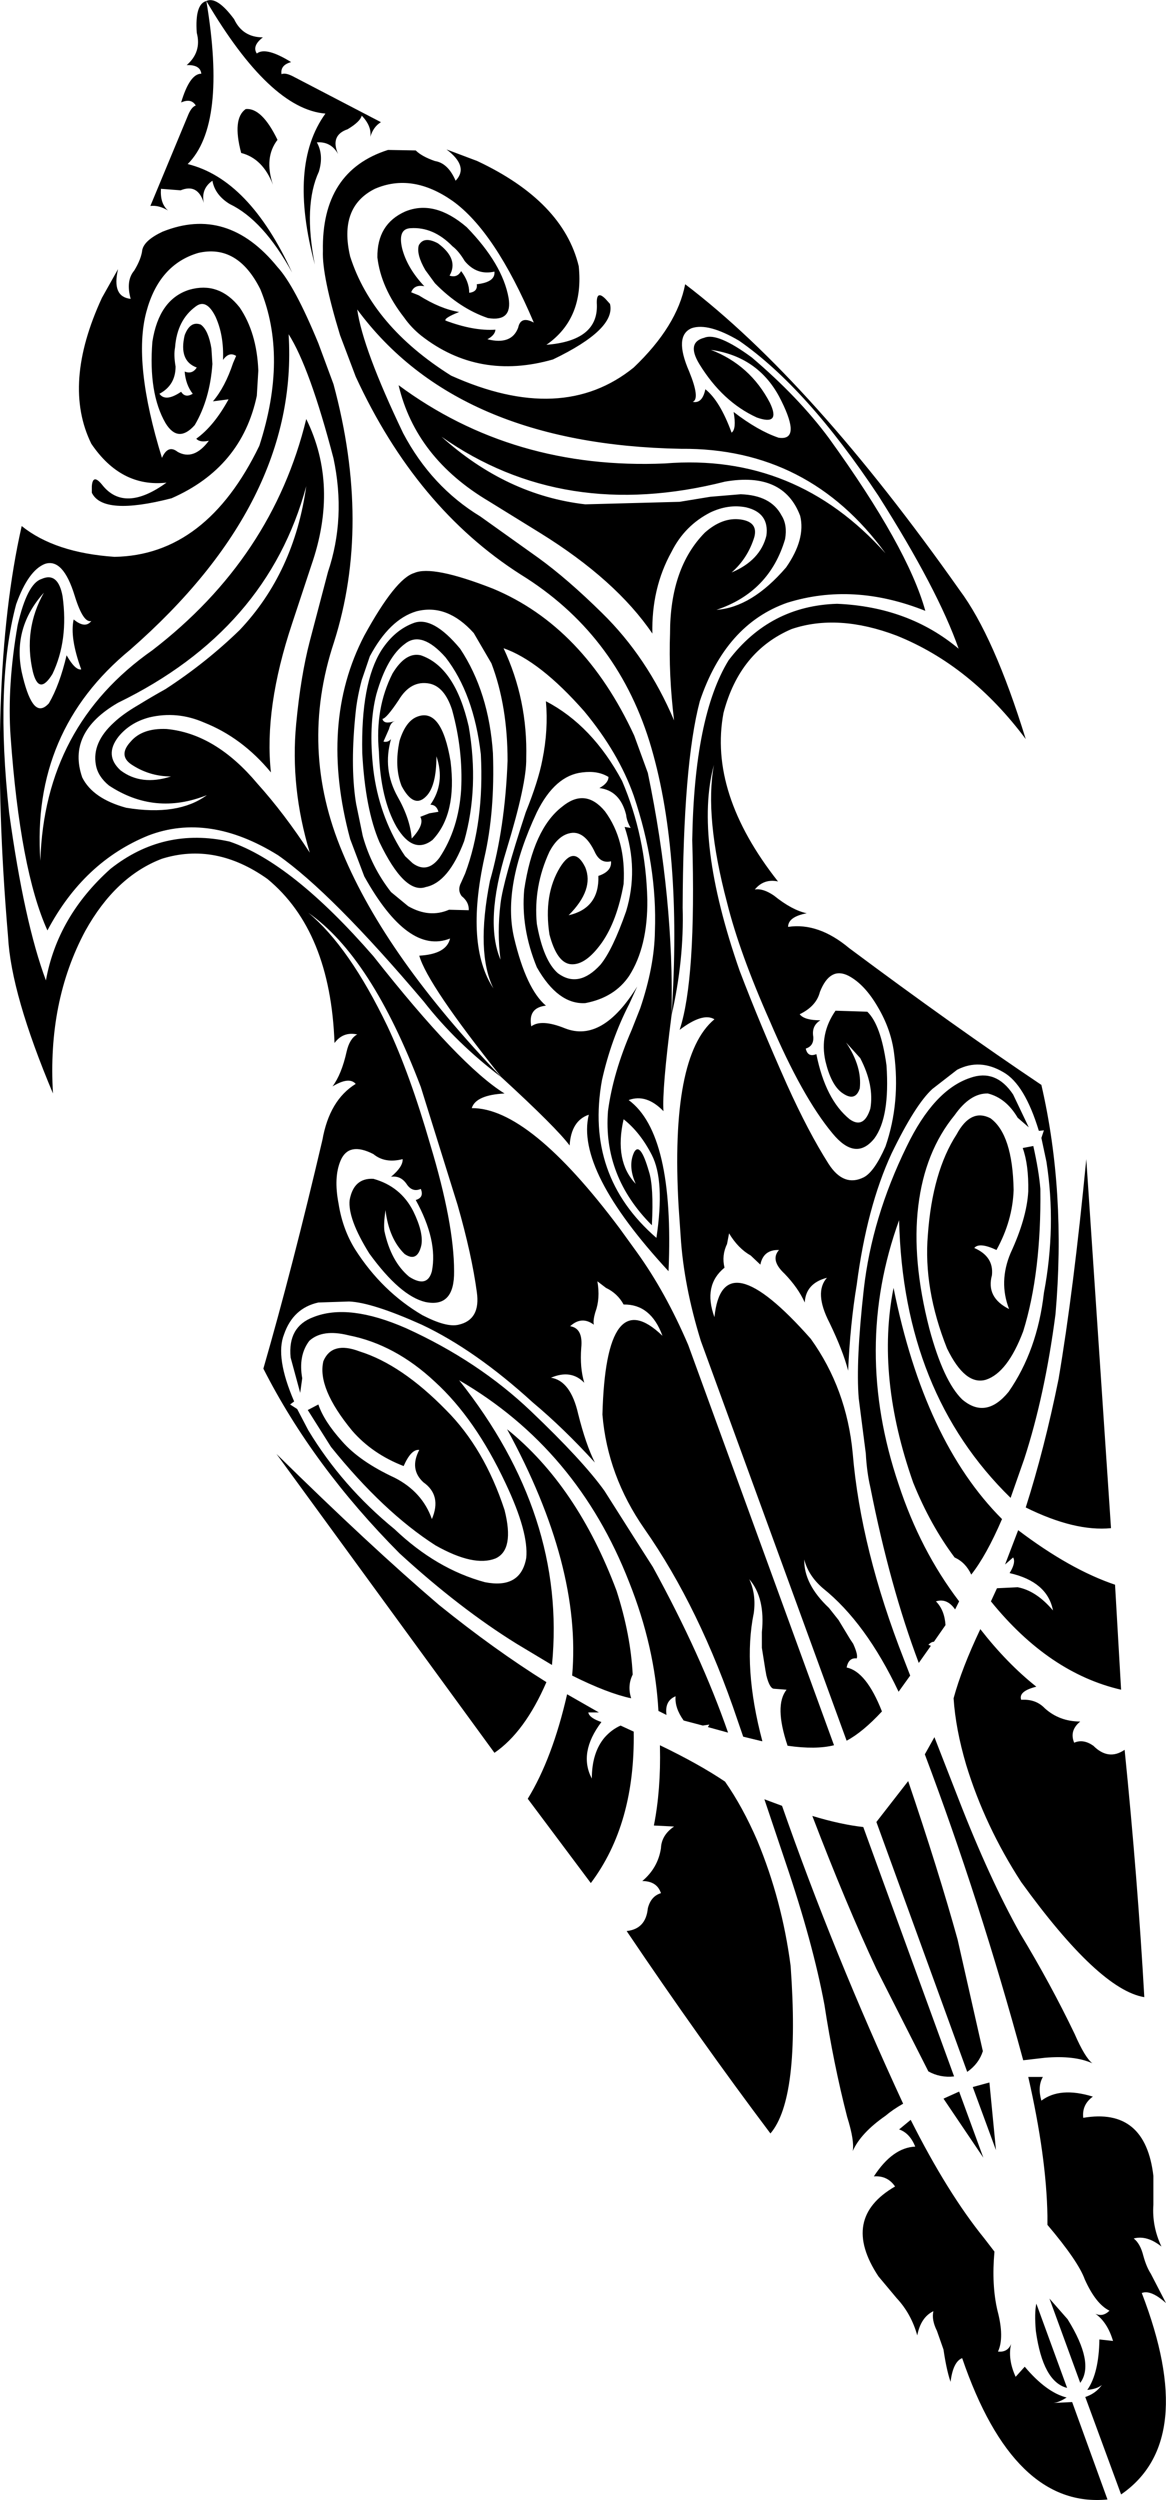 <?xml version="1.0" encoding="UTF-8" standalone="no"?>
<svg xmlns:xlink="http://www.w3.org/1999/xlink" height="247.6px" width="115.55px" xmlns="http://www.w3.org/2000/svg">
  <g transform="matrix(1.0, 0.0, 0.0, 1.0, -77.25, -129.25)">
    <path d="M172.25 193.5 Q170.2 187.65 164.3 178.35 157.2 167.65 150.5 163.0 147.45 161.2 145.8 161.75 144.0 162.5 145.55 166.05 146.65 168.75 145.9 169.05 146.85 169.25 147.15 167.8 148.6 168.95 149.75 172.1 150.25 171.75 149.95 170.05 152.35 171.9 154.4 172.6 155.7 172.8 155.6 171.55 155.5 170.5 154.45 168.5 152.3 164.55 147.7 163.9 151.6 165.4 153.55 169.15 154.65 171.45 152.25 170.6 148.85 169.05 146.55 165.3 145.25 163.15 147.05 162.7 148.35 162.15 151.75 164.65 156.4 168.6 159.4 172.65 167.2 183.45 168.95 189.75 161.8 186.9 155.25 188.95 149.15 191.1 146.6 198.7 144.95 204.95 144.9 219.15 145.05 224.3 143.8 229.8 144.9 213.35 141.6 202.65 138.25 191.95 128.85 186.15 118.5 179.55 112.5 166.55 L110.95 162.45 Q109.15 156.55 109.25 154.1 109.1 146.2 115.7 144.1 L118.45 144.15 Q119.05 144.75 120.35 145.2 121.65 145.4 122.4 147.15 123.75 145.75 121.5 144.05 L124.55 145.2 Q133.05 149.2 134.6 155.6 135.15 160.8 131.4 163.4 136.5 163.0 136.4 159.45 136.3 157.9 137.25 158.85 L137.7 159.35 Q138.3 161.85 132.05 164.85 124.7 166.95 119.0 162.5 118.0 161.7 117.3 160.7 115.0 157.75 114.65 154.75 114.6 151.45 117.4 150.2 120.3 149.0 123.5 151.75 127.05 155.4 127.65 158.75 128.05 161.15 125.6 160.75 122.8 159.8 120.35 157.3 L119.4 156.0 Q118.5 154.45 118.75 153.55 119.25 152.6 120.65 153.35 122.75 154.9 121.8 156.55 122.55 156.8 122.95 156.1 123.75 157.15 123.75 158.25 124.6 158.15 124.5 157.4 126.35 157.2 126.25 156.15 124.5 156.55 123.3 155.1 122.7 154.1 122.1 153.65 120.2 151.7 117.95 151.85 116.65 151.9 117.1 153.85 117.6 155.8 119.3 157.6 118.3 157.4 118.0 158.2 L118.75 158.5 Q120.9 159.85 122.75 160.15 121.25 160.75 121.4 161.0 124.2 162.05 126.35 161.9 126.3 162.45 125.55 162.85 127.95 163.45 128.6 161.7 128.85 160.5 130.15 161.2 126.3 152.15 122.1 149.15 118.1 146.35 114.4 147.95 110.8 149.75 111.95 154.65 114.15 161.55 121.95 166.45 132.95 171.4 140.05 165.65 144.35 161.55 145.15 157.4 157.75 167.0 172.35 187.7 175.75 192.25 178.9 202.45 173.45 195.15 166.1 192.2 160.3 190.0 155.7 191.55 150.55 193.75 148.95 199.85 147.45 207.8 154.35 216.55 152.95 216.25 152.05 217.35 152.85 217.2 153.95 217.95 155.75 219.4 157.2 219.7 155.35 220.05 155.35 221.05 158.35 220.6 161.4 223.15 171.8 230.9 180.45 236.7 182.9 247.3 181.85 259.4 180.8 267.45 178.75 273.75 L177.4 277.6 Q166.75 267.2 166.35 250.1 161.75 262.8 166.3 276.25 168.45 282.8 172.3 287.85 L171.9 288.65 Q171.1 287.5 170.0 287.85 170.85 288.7 170.95 290.2 L169.8 291.85 Q169.55 291.85 169.25 292.15 L169.5 292.25 168.3 293.95 Q165.45 286.4 163.5 276.55 163.15 275.05 163.05 273.2 L162.35 267.75 Q162.05 264.1 162.85 256.95 163.65 249.85 167.1 242.8 169.8 237.2 173.4 236.0 175.95 235.1 177.65 237.65 L179.2 240.9 178.1 239.95 Q176.95 238.0 175.15 237.55 173.4 237.5 171.85 239.7 168.9 243.3 168.25 248.7 167.6 254.05 169.35 260.85 170.75 266.05 172.6 267.85 174.95 269.85 177.2 267.1 180.05 263.0 180.7 257.3 181.95 250.7 180.95 244.3 L180.45 241.95 180.7 241.2 180.2 241.25 Q178.8 236.65 176.7 235.45 174.35 234.05 172.1 235.2 L169.65 237.1 Q167.95 238.65 165.6 243.5 163.15 248.8 162.15 256.5 161.5 260.4 161.3 265.0 160.8 263.05 159.45 260.25 157.9 257.25 159.2 255.8 157.1 256.35 157.0 258.25 156.35 256.8 155.0 255.4 153.55 254.05 154.45 253.05 152.9 253.0 152.6 254.5 L151.65 253.6 Q150.4 252.9 149.5 251.4 L149.3 252.45 Q148.75 253.6 149.05 254.8 146.9 256.55 148.05 259.7 148.85 251.95 157.6 261.85 161.15 266.8 161.75 273.15 162.55 282.7 166.85 293.65 L167.45 295.2 166.3 296.8 Q163.05 289.95 158.8 286.55 157.35 285.3 156.95 283.7 156.9 286.15 159.4 288.5 L160.35 289.7 161.5 291.6 161.8 292.05 Q162.3 293.15 162.15 293.5 161.35 293.4 161.15 294.4 163.1 294.8 164.65 298.75 162.75 300.8 161.15 301.65 L146.7 262.05 Q145.0 256.55 144.7 251.65 L144.5 248.75 Q143.65 233.85 148.05 230.2 146.9 229.5 144.6 231.25 146.25 226.25 145.85 212.45 146.05 200.2 149.45 194.65 153.55 189.25 160.2 189.05 167.3 189.35 172.25 193.5 M97.7 129.35 Q98.75 128.85 100.45 131.15 101.3 132.95 103.3 132.95 102.2 133.8 102.7 134.55 103.6 133.85 106.1 135.4 105.0 135.7 105.15 136.6 105.55 136.4 106.45 136.9 L115.0 141.35 Q114.25 141.8 113.95 142.8 114.1 141.75 113.1 140.7 112.95 141.3 111.7 142.05 109.95 142.65 110.75 144.5 110.05 143.25 108.65 143.35 109.35 144.6 108.85 146.25 107.3 149.6 108.45 155.45 105.8 145.6 109.5 140.5 104.0 140.05 97.7 129.35 99.75 141.6 95.85 145.5 101.95 147.0 106.2 156.25 103.35 151.05 100.0 149.45 98.55 148.55 98.3 147.15 97.15 147.95 97.45 149.35 96.85 147.4 95.15 148.1 L93.2 147.95 Q93.1 149.4 93.9 150.1 93.0 149.55 92.15 149.65 L95.85 140.75 Q96.2 139.85 96.65 139.7 96.2 138.95 95.2 139.4 96.05 136.55 97.2 136.55 97.1 135.65 95.75 135.7 97.25 134.4 96.75 132.5 96.55 129.65 97.7 129.35 M112.65 159.9 Q113.2 163.8 117.2 172.15 120.0 177.45 124.85 180.4 L130.6 184.5 Q133.5 186.6 136.9 189.95 141.4 194.35 144.05 200.6 143.5 196.05 143.65 192.0 143.65 185.5 147.1 182.0 148.85 180.45 150.65 180.7 152.4 180.95 152.0 182.45 151.35 184.55 149.75 185.95 152.6 184.75 153.2 182.3 153.5 180.05 151.2 179.5 149.45 179.15 147.65 180.0 145.1 181.3 143.8 183.9 141.8 187.5 141.9 192.0 138.3 186.7 130.8 182.05 L125.7 178.9 Q118.45 174.6 116.75 167.4 128.1 175.8 143.15 175.15 156.1 174.1 165.0 184.05 157.4 173.6 144.75 173.7 122.55 173.3 112.65 159.9 M102.85 165.95 L102.7 168.45 Q101.2 175.55 94.25 178.6 87.45 180.35 86.35 178.05 L86.35 177.4 Q86.45 176.1 87.4 177.3 89.6 180.05 93.75 177.05 89.25 177.55 86.3 173.2 83.4 167.3 87.35 158.75 L88.95 155.9 Q88.3 158.65 90.2 158.85 89.7 157.05 90.55 156.05 91.25 154.9 91.35 154.0 91.55 153.05 93.35 152.2 99.8 149.6 104.75 155.7 106.45 157.55 108.8 163.25 L110.3 167.3 Q114.05 181.2 110.35 192.85 106.85 203.4 111.2 213.7 115.5 224.05 126.95 235.95 122.45 232.55 119.25 228.45 110.1 217.65 104.8 213.95 97.95 209.7 91.95 212.0 85.55 214.6 81.95 221.4 79.25 215.45 78.3 202.2 77.95 197.15 79.0 191.15 79.95 187.05 81.35 186.6 83.0 185.85 83.45 188.3 84.05 192.65 82.45 196.0 81.1 198.2 80.5 195.75 79.55 191.6 81.6 187.95 78.5 191.4 79.4 195.8 79.9 198.05 80.5 198.9 81.2 199.9 82.1 198.9 83.15 197.1 83.85 194.15 84.7 195.65 85.3 195.55 84.15 192.4 84.55 190.6 85.7 191.55 86.3 190.75 85.5 191.0 84.65 188.25 83.5 184.5 81.7 185.1 80.05 185.75 78.85 189.1 76.75 196.95 78.15 209.7 79.65 220.6 81.8 226.35 82.95 220.0 88.2 215.3 93.45 211.15 100.0 212.6 106.2 214.7 114.25 223.95 122.8 234.8 127.25 237.55 124.4 237.7 124.0 239.0 129.7 238.95 138.65 250.9 L140.35 253.25 Q143.2 257.2 145.45 262.45 L159.9 302.1 Q158.1 302.55 155.3 302.15 153.95 298.15 155.2 296.6 L153.9 296.5 Q153.5 296.4 153.2 295.2 L153.1 294.65 152.75 292.45 152.75 290.9 Q153.1 287.5 151.5 285.65 152.2 287.15 151.95 289.0 150.85 294.35 152.8 301.7 L152.75 301.7 150.9 301.25 150.35 299.65 Q146.6 288.5 141.1 280.65 137.45 275.4 136.95 269.35 137.3 256.15 142.9 261.55 141.75 258.4 139.05 258.45 138.45 257.35 137.3 256.8 L136.45 256.15 Q136.75 257.85 136.25 259.2 136.0 260.05 136.1 260.45 134.9 259.55 133.75 260.6 135.05 260.8 134.85 262.75 134.7 264.7 135.15 266.2 133.85 264.85 131.85 265.7 133.8 266.0 134.55 269.3 135.3 272.3 136.2 274.1 133.1 270.7 130.05 268.15 124.35 262.95 119.05 260.45 114.15 258.25 111.85 258.15 L108.8 258.25 Q106.3 258.8 105.4 261.4 104.5 263.65 106.4 268.05 L106.0 268.35 106.7 268.8 107.8 270.9 Q111.15 276.45 116.35 280.7 120.5 284.65 125.3 285.95 128.85 286.65 129.4 283.55 129.65 281.0 127.35 276.15 124.35 269.75 120.35 266.1 116.4 262.4 111.8 261.5 109.2 260.85 107.9 262.05 106.8 263.5 107.2 265.75 L107.0 267.2 106.05 263.7 Q105.75 260.65 108.3 259.7 111.8 258.3 117.5 260.8 124.65 264.05 129.85 269.0 135.0 273.9 137.15 276.9 L140.1 281.55 141.95 284.45 Q146.75 293.2 149.4 300.85 L147.4 300.3 147.55 300.05 146.9 300.15 145.0 299.65 Q144.1 298.4 144.2 297.25 143.1 297.7 143.3 299.1 L142.5 298.7 Q142.15 292.35 139.6 285.95 134.45 272.75 122.75 265.95 133.4 279.35 131.95 294.15 L128.45 292.05 Q122.8 288.55 116.85 283.1 108.25 274.45 103.35 264.8 106.25 254.75 109.2 242.15 109.9 238.2 112.5 236.6 111.85 235.85 110.2 236.85 111.1 235.65 111.6 233.4 111.9 232.1 112.65 231.7 111.25 231.4 110.4 232.55 110.0 221.45 103.75 216.3 98.6 212.65 93.3 214.3 88.7 216.05 85.7 221.45 81.95 228.45 82.5 237.55 78.35 227.7 78.05 222.05 75.9 196.8 79.4 181.35 82.7 184.0 88.6 184.4 97.7 184.25 102.95 173.4 105.8 164.6 103.05 157.9 100.8 153.4 96.9 154.3 93.0 155.45 91.75 160.15 90.4 165.2 93.3 174.6 93.9 173.25 94.85 174.0 96.45 174.9 97.95 172.9 97.05 173.1 96.7 172.7 98.45 171.45 99.9 168.8 L98.35 169.0 Q99.55 167.6 100.35 165.2 L100.65 164.5 Q99.95 164.05 99.35 164.9 99.45 162.45 98.6 160.6 97.7 158.8 96.65 159.6 94.8 160.95 94.6 163.65 94.45 164.4 94.65 165.55 94.65 167.4 93.05 168.25 93.65 169.1 95.2 168.05 95.6 168.7 96.35 168.25 95.65 167.35 95.55 166.05 96.3 166.35 96.75 165.65 94.95 165.0 95.55 162.45 96.1 161.0 97.15 161.4 97.9 161.95 98.2 163.75 L98.3 165.3 Q98.05 168.8 96.55 171.35 94.9 173.2 93.65 171.15 91.95 168.2 92.35 163.1 93.0 158.9 96.0 157.95 98.95 157.1 101.0 159.7 102.7 162.2 102.85 165.95 M101.6 140.05 Q103.2 139.9 104.75 143.1 103.4 144.85 104.3 147.55 103.3 144.95 101.15 144.4 100.25 141.0 101.6 140.05 M101.0 191.65 Q106.4 185.95 107.6 177.4 103.75 191.65 88.95 198.85 83.85 201.8 85.4 206.25 86.45 208.35 89.75 209.25 94.9 210.1 97.75 208.0 92.6 210.05 88.05 207.05 86.95 206.15 86.75 205.0 86.35 202.8 88.55 200.8 89.45 199.95 91.0 199.05 92.3 198.25 93.65 197.5 97.65 194.9 101.0 191.65 M113.35 192.2 Q116.45 186.55 118.3 186.0 120.1 185.2 126.1 187.55 135.1 191.3 140.1 202.1 L141.45 205.8 Q144.05 218.3 143.8 229.8 142.85 237.15 143.0 239.3 141.3 237.55 139.55 238.2 144.1 241.55 143.5 255.15 134.25 245.15 135.6 239.65 133.85 240.25 133.7 242.7 132.4 240.95 126.95 235.95 119.6 226.75 118.8 223.9 121.5 223.75 121.85 222.2 117.7 223.85 113.35 216.05 L111.95 212.35 Q108.85 200.85 113.35 192.2 M107.95 192.75 L109.75 185.9 Q111.55 180.55 110.3 174.65 107.95 165.65 105.85 162.35 106.9 178.95 90.15 193.6 80.35 201.65 81.25 214.5 81.65 201.15 92.35 193.65 104.25 184.5 107.6 170.75 110.85 177.35 108.1 185.25 L106.2 191.0 Q103.4 199.4 104.1 205.75 101.25 202.3 97.45 200.8 94.8 199.65 92.05 200.3 90.15 200.8 89.0 202.2 87.55 204.05 89.2 205.55 91.25 207.1 94.2 206.15 92.05 206.15 90.25 204.95 88.95 204.05 90.2 202.7 91.35 201.35 93.75 201.45 98.6 201.9 102.75 206.85 105.45 209.85 107.95 213.7 106.0 207.25 106.6 200.95 107.05 196.2 107.95 192.75 M113.9 194.25 L113.1 196.6 Q112.65 198.3 112.5 199.75 111.95 204.95 112.5 208.6 L112.55 208.9 113.2 212.05 Q114.05 215.1 116.0 217.6 L117.7 219.0 Q119.8 220.2 121.75 219.35 L123.7 219.4 Q123.75 218.6 123.0 218.0 122.55 217.4 122.95 216.65 L123.35 215.75 Q125.25 210.65 124.9 203.95 124.2 197.95 121.4 194.35 119.05 191.7 117.4 193.0 115.6 194.3 114.55 198.0 113.75 201.1 114.25 205.5 114.8 209.95 117.1 213.6 L117.4 214.05 118.15 214.75 Q119.6 215.8 120.8 214.2 122.7 211.35 122.95 207.45 123.15 203.55 122.05 199.55 121.3 197.25 119.8 196.95 117.95 196.6 116.75 198.6 115.55 200.4 115.15 200.45 115.3 201.05 116.4 200.65 115.95 200.8 115.8 201.45 L115.25 202.7 Q115.7 202.8 116.0 202.45 115.15 205.45 116.65 208.15 117.9 210.35 118.05 212.3 119.35 210.9 118.9 210.15 L119.8 209.8 120.7 209.65 Q120.5 208.95 119.9 208.95 121.4 206.8 120.5 204.15 120.5 207.15 119.45 208.15 118.25 209.35 117.05 207.1 116.3 205.2 116.85 202.6 117.45 200.7 118.55 200.25 121.0 199.25 121.9 204.65 122.55 209.9 120.1 212.45 118.2 213.9 116.55 211.15 114.95 208.35 114.8 203.7 114.4 199.4 116.15 195.95 117.45 193.8 118.95 194.15 122.35 195.3 123.7 201.2 124.75 207.25 123.25 212.55 121.7 216.65 119.45 217.1 117.35 217.85 114.85 212.65 113.45 209.4 113.15 203.85 113.0 196.9 115.05 193.65 116.35 191.65 118.25 190.95 120.15 190.25 122.85 193.5 125.7 197.8 126.1 203.85 126.3 209.65 125.25 214.2 123.35 222.9 126.15 227.15 124.4 223.6 125.8 216.5 127.3 211.25 127.55 204.6 127.55 199.15 125.95 194.95 L124.2 191.95 Q121.55 189.0 118.5 189.8 115.85 190.6 113.9 194.25 M149.3 218.65 Q147.05 210.15 148.0 205.0 146.0 212.35 150.55 225.4 152.55 230.65 155.25 236.7 157.35 241.35 159.35 244.5 160.85 246.85 162.85 245.85 163.9 245.3 165.0 242.8 166.5 238.45 165.85 233.55 165.55 231.2 164.25 229.0 162.95 226.75 161.35 225.9 159.5 224.95 158.5 227.5 158.15 228.9 156.5 229.7 156.95 230.3 158.55 230.3 157.65 230.85 157.85 231.95 157.9 232.85 157.1 233.1 157.3 234.0 158.15 233.65 159.05 238.15 161.45 240.1 162.85 241.1 163.5 239.05 163.9 236.75 162.5 234.05 L161.1 232.5 Q162.7 234.9 162.45 237.05 162.0 238.45 160.65 237.45 159.6 236.65 159.05 234.35 158.45 231.65 160.05 229.35 L163.2 229.45 Q164.55 230.75 165.1 234.75 165.45 239.9 163.9 242.0 162.05 244.3 159.75 241.5 156.75 237.9 153.55 230.4 150.55 223.65 149.3 218.65 M154.7 180.3 Q155.3 181.25 155.05 182.65 153.5 187.9 148.25 189.65 151.75 189.4 155.15 185.45 157.1 182.65 156.55 180.35 154.9 175.95 149.1 176.95 133.1 181.0 121.0 172.5 127.45 178.3 135.25 179.2 L144.6 178.95 147.65 178.45 150.65 178.2 Q153.65 178.3 154.7 180.3 M135.15 199.7 Q130.75 194.7 127.15 193.45 129.55 198.55 129.4 204.35 129.45 206.85 127.45 213.4 125.25 220.5 126.85 224.3 126.5 221.6 126.85 218.75 127.1 216.55 129.35 209.7 130.6 206.6 131.0 204.5 131.6 201.55 131.35 198.7 135.95 201.1 138.9 206.6 141.25 212.1 141.4 218.35 141.45 223.0 139.6 225.9 138.15 228.05 135.25 228.6 132.55 228.75 130.45 225.05 128.85 221.15 129.2 217.35 130.1 211.35 132.95 209.15 135.25 207.25 137.2 209.6 139.3 212.45 139.05 216.8 138.4 220.45 136.9 222.6 135.3 224.85 133.85 224.75 132.45 224.65 131.7 221.8 131.1 217.85 132.75 215.15 134.15 212.9 135.25 215.15 136.15 217.35 133.6 219.9 136.65 219.2 136.55 216.0 137.9 215.55 137.8 214.55 136.8 214.8 136.25 213.75 135.15 211.35 133.6 211.8 132.5 212.1 131.7 213.6 130.1 217.05 130.45 220.75 131.1 224.4 132.55 225.65 134.6 227.15 136.75 224.8 137.95 223.35 139.3 219.5 140.55 215.35 139.15 211.15 L139.75 211.25 Q139.35 210.55 139.3 209.95 138.7 207.55 136.65 207.3 137.55 206.8 137.55 206.2 136.5 205.55 134.95 205.75 132.25 206.05 130.45 209.7 127.0 217.05 128.2 222.15 129.4 227.2 131.35 228.85 129.55 229.05 129.9 230.9 130.9 230.15 133.25 231.1 136.95 232.55 140.4 226.95 L139.6 228.7 Q137.8 232.2 136.9 236.25 135.2 245.7 142.3 251.85 143.15 246.2 141.85 243.65 140.7 241.4 139.05 240.1 138.1 244.25 140.25 246.5 139.45 244.7 140.1 243.35 140.7 242.3 141.55 245.25 142.05 246.75 141.85 250.6 137.0 245.75 137.5 239.3 138.0 235.5 139.85 231.25 L140.7 229.1 Q142.1 224.95 142.15 221.5 142.4 215.0 140.05 208.05 138.55 203.8 135.15 199.7 M117.6 246.6 Q117.0 245.65 116.0 245.8 117.2 244.8 117.15 244.05 115.4 244.5 114.25 243.55 111.8 242.3 111.0 244.2 110.3 245.85 110.8 248.45 111.2 251.0 112.45 253.0 115.1 257.15 119.1 259.5 121.5 260.75 122.7 260.45 124.9 259.95 124.5 257.2 124.0 253.5 122.6 248.6 L118.95 236.9 Q114.05 224.0 107.8 219.65 111.85 223.0 115.65 230.9 117.85 235.55 119.9 242.65 122.25 250.45 122.25 255.15 122.3 258.8 119.4 258.2 116.9 257.6 113.85 253.4 111.7 249.95 111.9 248.1 112.3 245.9 114.25 246.0 116.95 246.75 118.2 249.2 119.25 251.35 119.0 252.6 118.6 254.3 117.35 253.45 115.8 251.95 115.45 249.1 115.25 250.5 115.35 251.2 116.0 254.2 117.8 255.7 119.6 256.85 120.05 255.15 120.65 252.1 118.45 248.1 119.3 247.85 118.95 247.0 118.15 247.35 117.6 246.6 M108.8 268.35 Q109.35 270.0 111.15 272.0 112.9 274.0 116.35 275.6 119.1 277.0 120.05 279.7 121.05 277.35 119.2 276.05 117.8 274.75 118.8 272.85 118.0 272.75 117.25 274.45 114.15 273.25 112.15 270.95 108.65 266.7 109.3 264.05 110.15 262.05 112.9 263.1 117.05 264.4 121.45 268.9 125.25 272.7 127.25 278.8 128.25 282.75 126.35 283.6 124.2 284.45 120.4 282.3 115.25 279.0 110.05 272.55 L107.75 268.9 108.8 268.35 M120.75 288.2 Q126.2 292.6 131.4 295.85 129.25 300.8 126.25 302.85 L104.65 273.25 Q113.9 282.35 120.75 288.2 M138.35 286.8 Q139.75 291.15 139.95 295.1 139.4 296.2 139.8 297.45 137.45 296.95 133.95 295.2 134.9 284.35 127.5 270.8 134.45 276.4 138.35 286.8 M154.75 308.1 Q159.85 322.7 166.75 337.6 165.7 338.2 165.0 338.8 162.55 340.5 161.75 342.3 161.95 341.3 161.2 338.9 159.85 333.65 158.95 327.8 157.8 321.65 155.1 313.7 L153.0 307.45 154.75 308.1 M142.65 302.1 Q146.5 303.95 149.1 305.7 150.85 308.2 152.3 311.55 154.75 317.45 155.6 323.95 156.55 337.1 153.6 340.55 146.6 331.25 139.35 320.5 141.25 320.3 141.45 318.25 141.75 317.05 142.75 316.75 142.35 315.55 140.9 315.55 142.45 314.25 142.75 312.3 142.8 311.0 144.05 310.15 L142.05 310.05 Q142.75 306.5 142.65 302.25 L142.65 302.1 M140.05 300.75 Q140.2 309.9 135.8 315.75 L129.55 307.4 Q132.0 303.4 133.45 297.05 L136.6 298.85 135.55 298.85 Q135.65 299.4 136.85 299.8 134.55 302.85 135.9 305.4 135.9 302.85 137.15 301.35 137.85 300.55 138.75 300.15 L140.05 300.75 M179.65 242.75 Q180.2 245.2 180.35 247.0 180.45 255.3 178.65 261.1 177.1 265.2 174.95 265.9 172.9 266.5 171.1 262.8 168.75 256.9 169.2 251.55 169.65 245.3 172.05 241.6 173.45 239.0 175.4 240.0 177.6 241.6 177.7 247.1 177.6 250.15 176.0 253.05 174.3 252.25 173.8 252.85 175.75 253.7 175.55 255.55 174.95 257.75 177.25 258.9 176.2 256.2 177.4 253.35 179.0 249.9 179.15 247.25 179.2 244.6 178.6 242.95 L179.65 242.75 M178.15 280.8 Q183.3 284.7 187.75 286.2 L188.35 296.6 Q181.2 294.95 175.45 287.85 L176.05 286.55 178.1 286.45 Q179.95 286.8 181.6 288.75 181.05 285.9 177.3 285.05 177.95 284.0 177.65 283.5 L176.85 284.2 178.15 280.8 M167.75 276.1 Q164.05 265.6 165.8 256.8 168.85 272.0 176.55 279.7 175.0 283.3 173.5 285.2 172.95 284.0 171.85 283.5 169.45 280.3 167.75 276.1 M179.95 296.3 Q178.15 296.75 178.45 297.6 179.9 297.5 180.8 298.45 182.25 299.75 184.3 299.75 183.2 300.65 183.7 301.85 184.6 301.45 185.6 302.15 187.1 303.65 188.7 302.55 190.0 315.45 190.65 327.05 186.15 326.3 178.45 315.65 174.85 310.1 173.0 304.05 171.95 300.5 171.75 297.45 172.55 294.5 174.4 290.6 177.05 294.0 179.95 296.3 M167.25 305.65 Q170.25 314.5 172.15 321.35 L174.65 332.4 Q174.25 333.65 173.1 334.45 L164.1 309.7 167.25 305.65 M168.9 303.0 L169.85 301.3 172.25 307.45 Q175.3 315.3 178.35 320.75 181.4 325.8 183.75 330.7 184.75 333.0 185.5 333.6 183.75 332.8 180.8 333.05 L178.65 333.3 Q174.35 317.45 168.9 303.0 M187.35 280.6 Q183.75 280.95 178.9 278.55 180.75 272.75 182.15 265.85 183.65 257.0 184.9 244.05 L187.35 280.6 M169.25 334.4 L164.1 324.25 Q161.1 317.85 157.75 309.1 160.55 309.95 162.8 310.2 L171.8 334.9 Q170.4 335.05 169.25 334.4 M166.35 340.15 L167.5 339.2 Q171.15 346.45 174.8 350.95 L175.8 352.25 Q175.5 355.55 176.1 358.1 176.8 360.75 176.15 362.15 177.1 362.25 177.45 361.4 177.1 362.9 177.9 364.65 L178.8 363.65 Q180.95 366.2 182.95 366.7 182.1 367.25 181.5 367.25 L183.5 367.15 187.0 376.8 Q177.7 377.7 172.6 362.8 171.7 363.15 171.45 365.15 171.05 364.0 170.75 361.95 L170.1 360.1 Q169.55 359.0 169.75 358.15 168.5 358.75 168.15 360.55 167.55 358.4 166.1 356.85 L164.3 354.7 Q160.5 348.95 165.95 345.8 165.2 344.7 163.85 344.8 165.7 341.95 167.95 341.85 167.4 340.5 166.35 340.15 M174.7 342.95 L170.75 337.1 172.3 336.4 174.7 342.95 M179.15 334.95 L180.6 334.95 Q180.05 335.9 180.45 337.3 182.3 335.9 185.55 336.9 184.45 337.7 184.6 339.0 190.75 337.95 191.55 344.75 L191.55 347.6 Q191.4 349.75 192.35 351.75 190.9 350.6 189.6 350.95 190.25 351.45 190.55 352.65 190.85 353.75 191.3 354.45 L192.8 357.35 Q191.3 356.0 190.4 356.35 196.05 371.0 188.35 376.3 L184.8 366.65 Q185.85 366.3 186.45 365.45 186.0 365.85 185.0 365.95 186.15 364.3 186.2 360.95 L187.55 361.1 Q187.0 359.25 185.8 358.4 186.55 358.75 187.2 358.1 185.85 357.45 184.75 355.0 184.1 353.2 181.05 349.6 L181.05 348.7 Q180.95 342.85 179.15 334.95 M175.3 335.5 L175.95 342.2 173.65 335.95 175.3 335.5 M184.3 365.25 L181.25 356.9 183.05 358.95 Q185.75 363.3 184.3 365.25 M179.95 357.4 L183.0 365.75 Q180.6 365.15 179.9 360.1 179.75 358.3 179.95 357.4" fill="#000000" fill-rule="evenodd" stroke="none"/>
  </g>
</svg>
